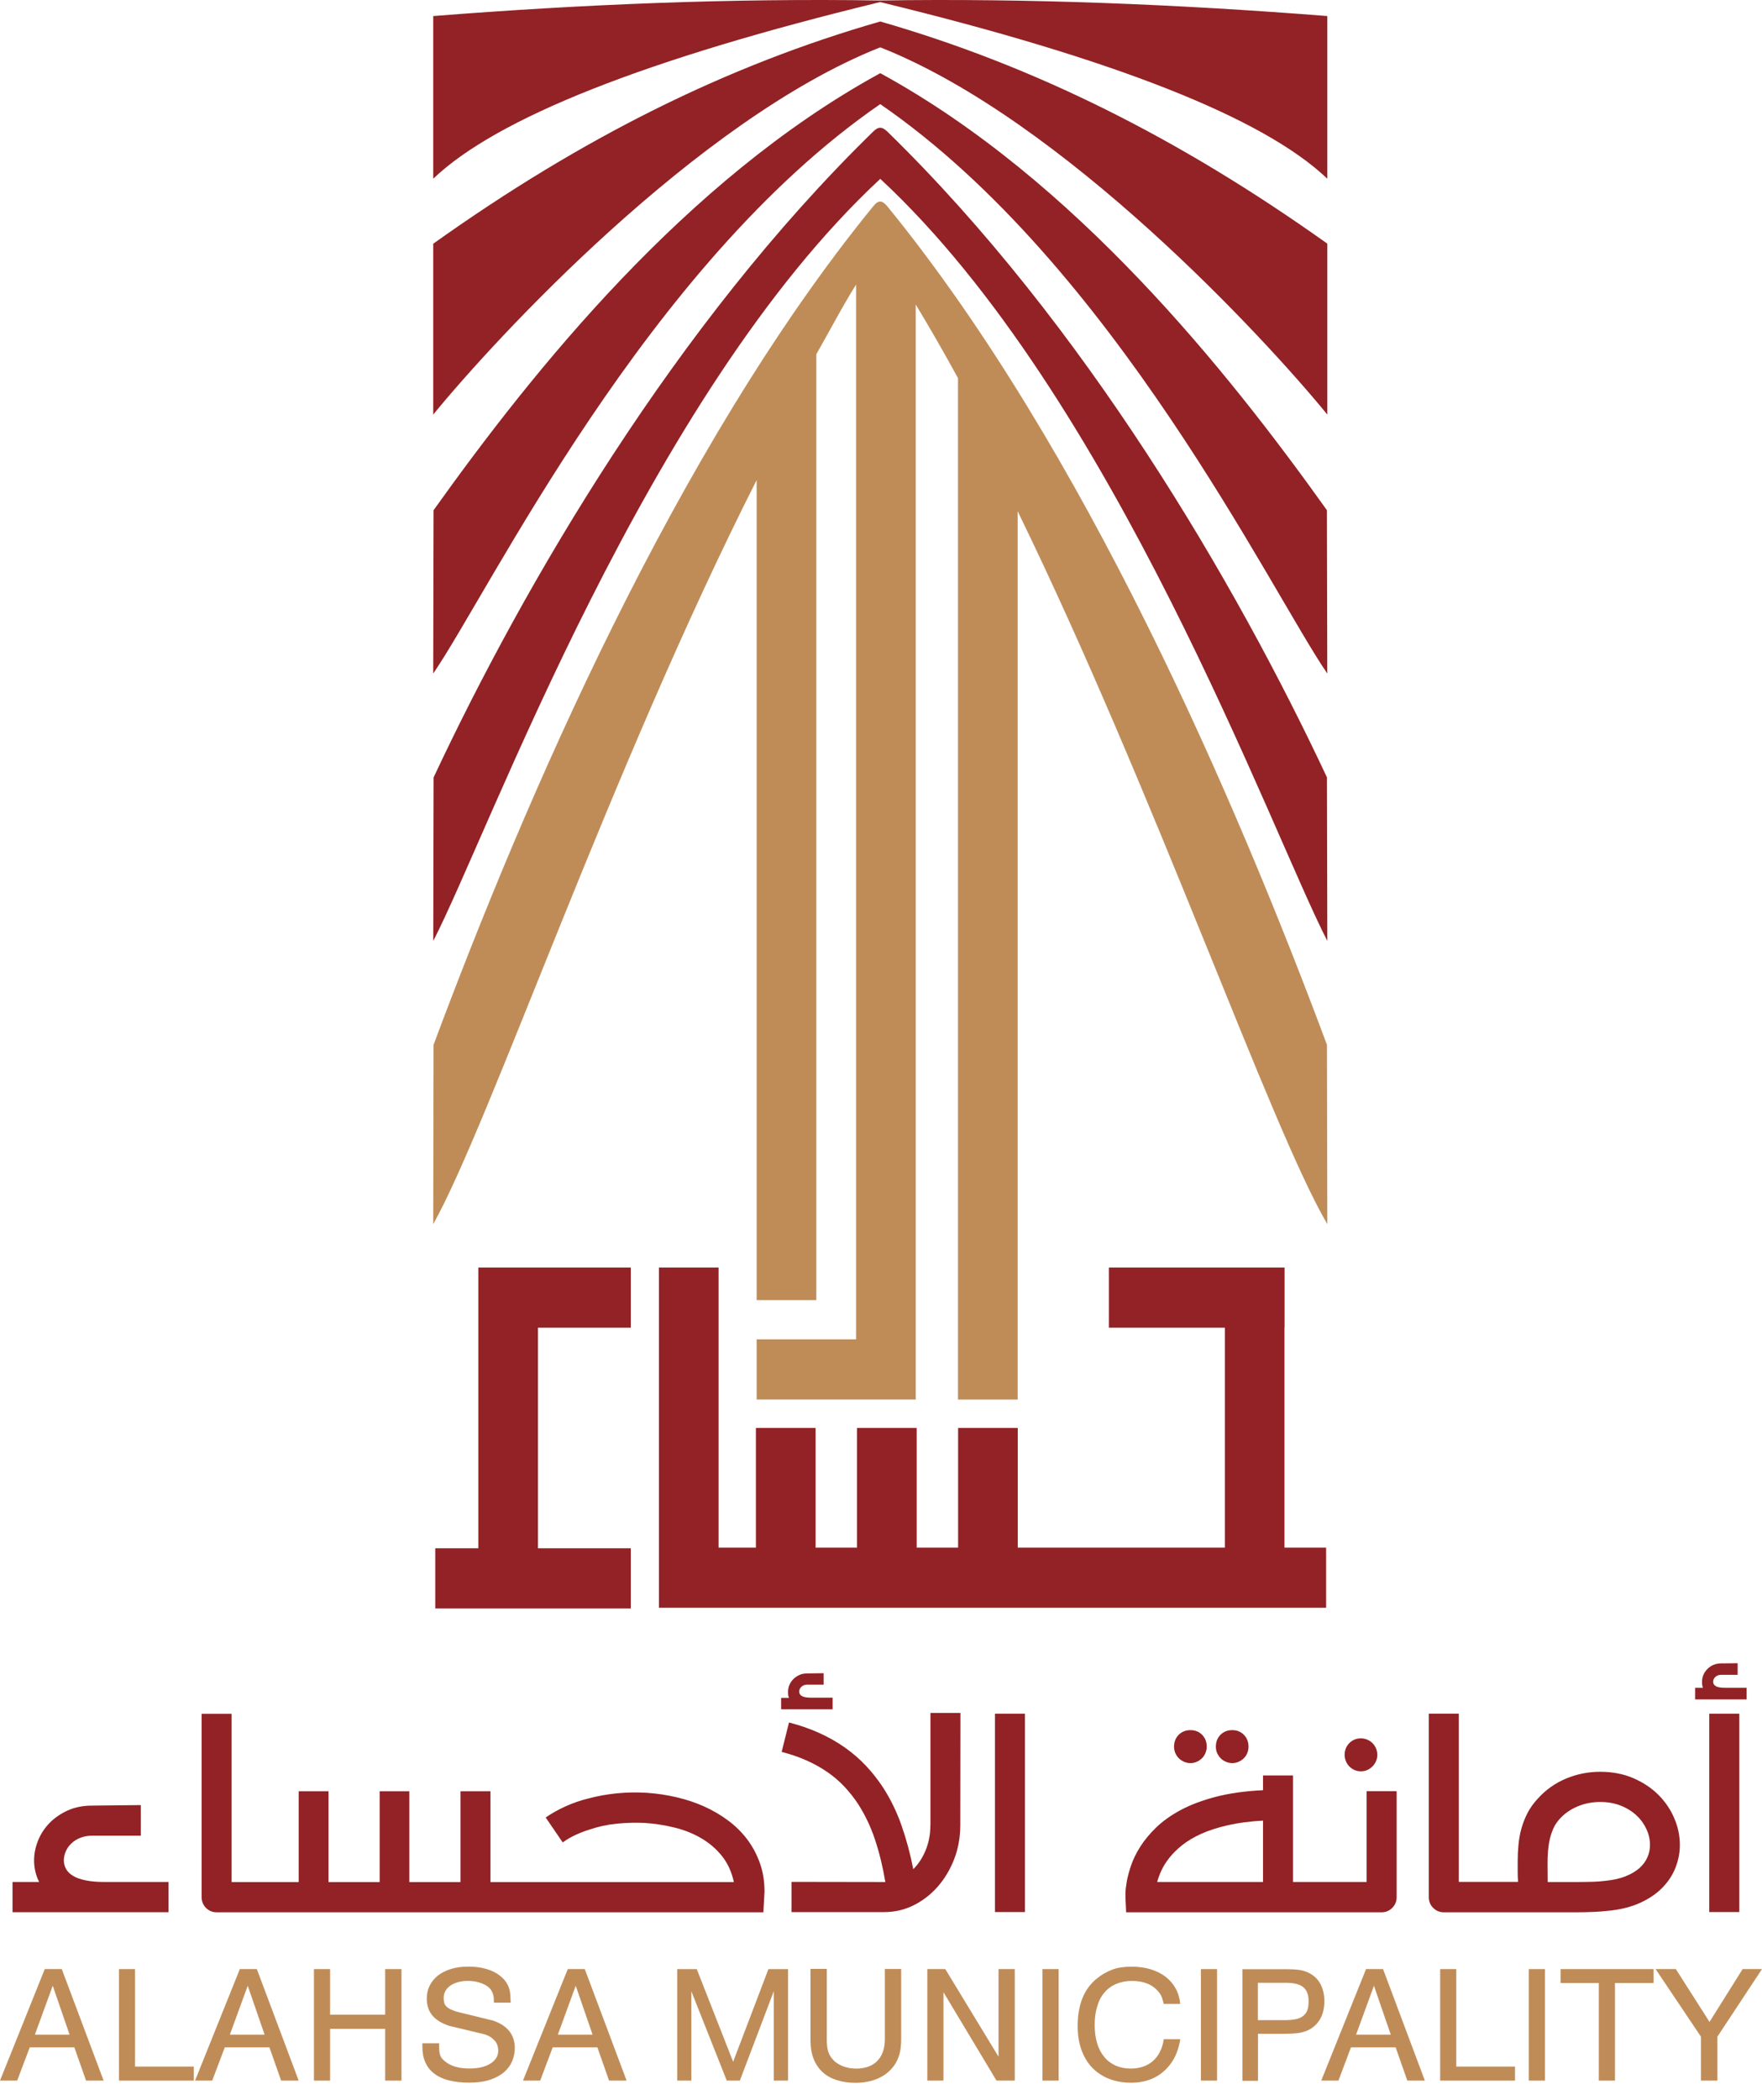 <svg width="47" height="56" viewBox="0 0 47 56" fill="none" xmlns="http://www.w3.org/2000/svg">
<path fill-rule="evenodd" clip-rule="evenodd" d="M23.477 0.055C17.254 1.567 13.262 3.138 11.556 4.766V0.428C15.53 0.115 19.503 -0.049 23.477 0.013C27.451 -0.049 31.429 0.115 35.405 0.428V4.766C33.699 3.138 29.7 1.567 23.477 0.055ZM23.283 3.518C18.022 8.651 13.998 15.547 11.566 20.733C11.566 22.252 11.557 23.575 11.557 25.093C13.066 22.166 17.252 10.555 23.481 4.77C29.71 10.555 33.897 22.166 35.405 25.093C35.405 23.573 35.396 22.251 35.396 20.733C32.964 15.547 28.939 8.651 23.678 3.518C23.526 3.37 23.43 3.37 23.283 3.518ZM23.427 1.981C18.285 4.809 14.241 9.858 11.565 13.607C11.565 15.126 11.556 16.443 11.556 17.962C13.064 15.764 17.251 7.064 23.48 2.777C29.709 7.064 33.895 15.764 35.404 17.962C35.404 16.443 35.395 15.126 35.395 13.607C32.718 9.857 28.673 4.806 23.529 1.978C23.47 1.946 23.487 1.949 23.427 1.981ZM23.474 0.575C19.389 1.748 15.521 3.673 11.556 6.5V11.056C13.2 9.043 18.575 3.213 23.465 1.268H23.496C28.385 3.211 33.761 9.043 35.405 11.056V6.498C31.438 3.672 27.564 1.748 23.48 0.573C23.478 0.573 23.475 0.573 23.474 0.575Z" fill="#922225"/>
<path fill-rule="evenodd" clip-rule="evenodd" d="M12.759 33.804H14.35H16.826V35.409H14.35V41.291H16.826V42.896H11.61V41.291H12.759V35.409V33.804ZM34.262 35.409V41.274H35.373V42.878H17.577V41.781V41.274V33.804H19.168V41.274H20.163V38.082H21.755V41.274H22.86V38.082H24.452V41.274H25.557V38.082H27.148V41.274H32.673V35.409H29.579V33.804H34.265V34.093V35.409H34.262Z" fill="#922225"/>
<path fill-rule="evenodd" clip-rule="evenodd" d="M23.283 5.513C18.022 11.968 13.998 21.341 11.565 27.863C11.565 29.774 11.556 30.736 11.556 32.646C13.059 29.971 16.266 20.544 20.183 12.803V34.673H21.775V9.447C22.124 8.837 22.477 8.157 22.835 7.592V35.72H20.183V37.324H22.835H24.427V35.72V8.122C24.806 8.749 25.183 9.406 25.554 10.085V37.326H27.145V13.634C30.82 21.173 33.882 30.053 35.405 32.647C35.405 30.736 35.396 29.774 35.396 27.865C32.964 21.343 28.939 11.971 23.679 5.515C23.526 5.328 23.43 5.328 23.283 5.513Z" fill="#BF8C58"/>
<path d="M2.285 50.148C2.148 50.12 2.036 50.081 1.951 50.029C1.865 49.978 1.802 49.916 1.763 49.846C1.724 49.776 1.703 49.698 1.703 49.613C1.703 49.531 1.721 49.45 1.756 49.371C1.791 49.291 1.841 49.221 1.907 49.16C1.972 49.098 2.052 49.048 2.146 49.011C2.239 48.975 2.343 48.956 2.461 48.956H3.756V48.14L2.457 48.154C2.218 48.154 2.003 48.196 1.812 48.281C1.622 48.366 1.459 48.478 1.325 48.614C1.191 48.75 1.088 48.907 1.017 49.083C0.945 49.259 0.909 49.438 0.909 49.617C0.909 49.817 0.954 50.009 1.044 50.191H0.334V50.997H4.495V50.191H2.784C2.589 50.191 2.422 50.176 2.285 50.148Z" fill="#922225"/>
<path d="M19.934 49.058C19.792 48.869 19.622 48.7 19.425 48.554C19.229 48.407 19.014 48.281 18.782 48.177C18.551 48.073 18.305 47.991 18.045 47.931C17.785 47.87 17.523 47.831 17.258 47.813C16.992 47.796 16.726 47.8 16.458 47.826C16.189 47.853 15.93 47.9 15.68 47.967C15.479 48.017 15.281 48.086 15.089 48.172C14.897 48.259 14.718 48.359 14.555 48.47L15.01 49.136C15.115 49.06 15.227 48.994 15.348 48.938C15.467 48.882 15.592 48.834 15.725 48.793C15.957 48.714 16.2 48.661 16.453 48.636C16.705 48.611 16.957 48.605 17.208 48.617C17.47 48.635 17.731 48.675 17.99 48.739C18.248 48.802 18.484 48.895 18.701 49.022C18.916 49.146 19.102 49.305 19.257 49.498C19.411 49.69 19.517 49.922 19.575 50.193H13.979H13.883H13.083V47.772H12.283V50.193H10.918V47.772H10.127V50.193H8.763V47.772H7.967V50.193H7.18H7.084H6.178V45.707H5.378V50.597C5.378 50.708 5.417 50.803 5.494 50.881C5.571 50.959 5.666 50.999 5.776 50.999H7.084H7.18H13.887H13.983H20.362L20.393 50.452C20.393 50.179 20.353 49.925 20.272 49.693C20.188 49.46 20.077 49.249 19.934 49.058Z" fill="#922225"/>
<path d="M22.21 45.276H21.641C21.522 45.276 21.437 45.261 21.389 45.232C21.341 45.203 21.317 45.163 21.317 45.113C21.317 45.066 21.337 45.024 21.376 44.986C21.415 44.947 21.469 44.928 21.536 44.928H21.97V44.623C21.903 44.623 21.83 44.625 21.753 44.626C21.676 44.628 21.602 44.629 21.532 44.629C21.453 44.629 21.382 44.642 21.319 44.672C21.257 44.7 21.203 44.738 21.158 44.785C21.113 44.831 21.078 44.884 21.055 44.941C21.031 44.999 21.02 45.059 21.02 45.12C21.02 45.147 21.021 45.175 21.024 45.203C21.027 45.23 21.034 45.257 21.046 45.28H20.836V45.585H22.21V45.276Z" fill="#922225"/>
<path d="M24.817 48.677C24.817 48.915 24.776 49.135 24.694 49.337C24.613 49.538 24.502 49.709 24.361 49.85C24.28 49.435 24.175 49.048 24.048 48.686C23.922 48.324 23.758 47.988 23.557 47.675C23.423 47.47 23.273 47.278 23.106 47.099C22.94 46.922 22.752 46.759 22.546 46.612C22.339 46.465 22.111 46.335 21.863 46.222C21.616 46.109 21.343 46.014 21.046 45.937L20.85 46.722C21.091 46.784 21.314 46.86 21.517 46.951C21.72 47.042 21.906 47.146 22.073 47.262C22.24 47.378 22.392 47.507 22.525 47.65C22.659 47.793 22.78 47.947 22.889 48.111C23.072 48.397 23.224 48.712 23.34 49.061C23.456 49.409 23.548 49.787 23.616 50.192H23.586L21.114 50.188V50.994H23.586C23.865 50.994 24.128 50.933 24.373 50.811C24.617 50.689 24.832 50.522 25.016 50.312C25.199 50.102 25.346 49.856 25.454 49.576C25.561 49.296 25.615 48.995 25.615 48.674L25.619 45.684H24.819V48.677H24.817Z" fill="#922225"/>
<path d="M27.34 45.704H26.54V50.993H27.34V45.704Z" fill="#922225"/>
<path d="M32.558 46.889C32.598 46.929 32.644 46.961 32.698 46.984C32.752 47.008 32.81 47.02 32.871 47.02C32.932 47.02 32.989 47.008 33.041 46.984C33.094 46.961 33.14 46.929 33.18 46.889C33.219 46.85 33.249 46.803 33.271 46.75C33.293 46.697 33.303 46.641 33.303 46.583C33.303 46.454 33.261 46.348 33.178 46.264C33.095 46.182 32.992 46.141 32.87 46.141C32.745 46.141 32.64 46.182 32.557 46.264C32.474 46.347 32.432 46.452 32.432 46.583C32.432 46.641 32.442 46.697 32.465 46.75C32.489 46.803 32.519 46.85 32.558 46.889Z" fill="#922225"/>
<path d="M31.442 46.889C31.482 46.929 31.528 46.961 31.582 46.984C31.636 47.008 31.694 47.02 31.755 47.02C31.816 47.02 31.873 47.008 31.925 46.984C31.978 46.961 32.024 46.929 32.064 46.889C32.103 46.85 32.133 46.803 32.155 46.75C32.177 46.697 32.189 46.641 32.189 46.583C32.189 46.454 32.147 46.348 32.064 46.264C31.981 46.182 31.877 46.141 31.755 46.141C31.63 46.141 31.525 46.182 31.442 46.264C31.36 46.347 31.317 46.452 31.317 46.583C31.317 46.641 31.329 46.697 31.349 46.75C31.373 46.803 31.403 46.85 31.442 46.889Z" fill="#922225"/>
<path d="M35.992 47.109C36.032 47.149 36.078 47.181 36.131 47.205C36.183 47.228 36.24 47.24 36.301 47.24C36.362 47.24 36.419 47.228 36.471 47.205C36.523 47.181 36.57 47.149 36.609 47.109C36.649 47.07 36.681 47.023 36.704 46.97C36.727 46.917 36.739 46.861 36.739 46.803C36.739 46.741 36.727 46.682 36.704 46.628C36.681 46.574 36.649 46.527 36.609 46.487C36.57 46.448 36.523 46.417 36.471 46.395C36.419 46.373 36.362 46.361 36.301 46.361C36.179 46.361 36.075 46.404 35.992 46.487C35.91 46.571 35.867 46.676 35.867 46.803C35.867 46.861 35.879 46.917 35.901 46.97C35.923 47.023 35.953 47.07 35.992 47.109Z" fill="#922225"/>
<path d="M36.454 50.191H35.103H35.011H34.49V47.35H33.69V47.743C33.212 47.766 32.793 47.825 32.432 47.919C32.071 48.013 31.761 48.13 31.499 48.269C31.239 48.409 31.021 48.563 30.845 48.733C30.67 48.901 30.528 49.073 30.419 49.245C30.309 49.416 30.227 49.585 30.171 49.748C30.116 49.91 30.077 50.056 30.055 50.185C30.033 50.312 30.021 50.416 30.021 50.496V50.61L30.039 50.999H35.01H35.101H36.855C36.966 50.999 37.061 50.959 37.138 50.881C37.215 50.803 37.254 50.708 37.254 50.597V47.769H36.454V50.191ZM33.689 50.191H30.867C30.89 50.1 30.928 49.998 30.979 49.886C31.03 49.774 31.101 49.661 31.191 49.547C31.281 49.432 31.396 49.319 31.537 49.206C31.677 49.095 31.847 48.994 32.046 48.904C32.246 48.815 32.481 48.739 32.753 48.677C33.024 48.615 33.337 48.574 33.69 48.554V50.191H33.689Z" fill="#922225"/>
<path d="M44.236 47.867C44.053 47.684 43.829 47.535 43.567 47.422C43.305 47.309 43.01 47.252 42.684 47.252C42.363 47.252 42.059 47.313 41.769 47.435C41.48 47.556 41.229 47.735 41.017 47.97C40.904 48.093 40.812 48.222 40.743 48.356C40.675 48.489 40.621 48.627 40.582 48.768C40.543 48.909 40.517 49.054 40.504 49.201C40.49 49.347 40.483 49.494 40.483 49.642V49.912C40.483 50 40.486 50.088 40.492 50.176V50.189H39.914H39.818H38.912V45.703H38.112V50.597C38.112 50.708 38.151 50.803 38.228 50.881C38.306 50.959 38.4 50.999 38.511 50.999H39.818H39.914H42.085C42.207 50.999 42.342 50.996 42.489 50.99C42.636 50.984 42.774 50.974 42.902 50.959C43.231 50.927 43.516 50.855 43.758 50.743C43.998 50.632 44.197 50.496 44.352 50.333C44.508 50.171 44.623 49.992 44.697 49.797C44.772 49.602 44.809 49.404 44.809 49.203C44.809 48.963 44.76 48.725 44.661 48.494C44.562 48.261 44.421 48.052 44.236 47.867ZM43.945 49.529C43.9 49.635 43.829 49.731 43.733 49.818C43.637 49.904 43.513 49.978 43.363 50.038C43.214 50.098 43.033 50.139 42.822 50.16C42.77 50.166 42.718 50.17 42.667 50.176C42.616 50.18 42.562 50.183 42.505 50.185C42.448 50.186 42.386 50.188 42.318 50.189C42.249 50.191 42.171 50.192 42.083 50.192H41.283L41.279 49.698C41.279 49.586 41.283 49.475 41.292 49.365C41.301 49.255 41.317 49.149 41.34 49.048C41.363 48.947 41.395 48.852 41.436 48.761C41.477 48.671 41.531 48.589 41.597 48.516C41.725 48.372 41.884 48.259 42.075 48.178C42.264 48.098 42.467 48.057 42.683 48.057C42.886 48.057 43.071 48.09 43.235 48.156C43.4 48.222 43.541 48.31 43.656 48.419C43.771 48.527 43.859 48.651 43.92 48.787C43.982 48.923 44.012 49.063 44.012 49.203C44.014 49.313 43.99 49.423 43.945 49.529Z" fill="#922225"/>
<path d="M46.394 45.704H45.593V50.993H46.394V45.704Z" fill="#922225"/>
<path d="M46.021 45.012C45.902 45.012 45.817 44.999 45.769 44.969C45.721 44.942 45.697 44.902 45.697 44.852C45.697 44.802 45.717 44.758 45.756 44.722C45.795 44.685 45.849 44.666 45.916 44.666H46.35V44.356C46.283 44.356 46.21 44.358 46.133 44.359C46.056 44.361 45.982 44.361 45.912 44.361C45.833 44.361 45.762 44.376 45.7 44.403C45.637 44.431 45.583 44.469 45.538 44.516C45.493 44.563 45.458 44.616 45.435 44.673C45.411 44.73 45.4 44.791 45.4 44.852C45.4 44.879 45.401 44.906 45.404 44.934C45.407 44.962 45.414 44.989 45.426 45.012H45.217V45.322H46.59V45.012H46.021Z" fill="#922225"/>
<path d="M1.194 52.514L0 55.488H0.458L0.793 54.602H1.984L2.295 55.488H2.764L1.648 52.514H1.194ZM0.93 54.263L1.407 52.958L1.856 54.263H0.93Z" fill="#BF8C58"/>
<path d="M3.602 52.514H3.173V55.488H5.168V55.114H3.602V52.514Z" fill="#BF8C58"/>
<path d="M6.397 52.514L5.203 55.488H5.661L5.996 54.602H7.187L7.499 55.488H7.967L6.851 52.514H6.397ZM6.131 54.263L6.608 52.958L7.058 54.263H6.131Z" fill="#BF8C58"/>
<path d="M10.274 53.731H8.805V52.514H8.374V55.488H8.805V54.108H10.274V55.488H10.709V52.514H10.274V53.731Z" fill="#BF8C58"/>
<path d="M13.157 53.889L12.167 53.646C12.098 53.622 12.043 53.6 11.999 53.577C11.956 53.553 11.922 53.529 11.898 53.501C11.873 53.473 11.855 53.442 11.848 53.407C11.839 53.372 11.835 53.331 11.835 53.284C11.835 53.212 11.851 53.147 11.885 53.092C11.917 53.036 11.963 52.987 12.021 52.949C12.079 52.91 12.148 52.88 12.226 52.86C12.305 52.839 12.391 52.829 12.484 52.829C12.551 52.829 12.615 52.835 12.679 52.846C12.741 52.858 12.8 52.874 12.853 52.895C12.907 52.916 12.954 52.94 12.996 52.97C13.037 52.999 13.072 53.033 13.099 53.069C13.112 53.093 13.123 53.115 13.133 53.134C13.141 53.154 13.15 53.178 13.156 53.203C13.162 53.228 13.168 53.257 13.171 53.289C13.173 53.322 13.175 53.363 13.175 53.41H13.624L13.617 53.312C13.617 53.242 13.613 53.182 13.604 53.13C13.595 53.077 13.582 53.031 13.568 52.99C13.534 52.907 13.485 52.83 13.418 52.763C13.351 52.696 13.272 52.638 13.179 52.591C13.086 52.544 12.981 52.509 12.865 52.484C12.749 52.459 12.625 52.448 12.493 52.448C12.324 52.448 12.171 52.468 12.036 52.509C11.899 52.55 11.783 52.608 11.687 52.682C11.591 52.757 11.517 52.846 11.463 52.951C11.41 53.055 11.384 53.171 11.384 53.298C11.384 53.471 11.429 53.617 11.521 53.737C11.613 53.856 11.764 53.952 11.976 54.026L12.932 54.255C13.002 54.279 13.06 54.307 13.107 54.341C13.153 54.375 13.189 54.41 13.217 54.448C13.245 54.486 13.264 54.526 13.274 54.568C13.285 54.611 13.29 54.65 13.29 54.691C13.29 54.763 13.271 54.828 13.235 54.887C13.198 54.945 13.146 54.995 13.079 55.036C13.012 55.077 12.932 55.109 12.839 55.132C12.746 55.154 12.643 55.165 12.529 55.165C12.239 55.165 12.021 55.102 11.874 54.977C11.842 54.953 11.816 54.929 11.794 54.904C11.773 54.879 11.757 54.853 11.745 54.822C11.733 54.791 11.725 54.756 11.72 54.718C11.716 54.678 11.713 54.631 11.713 54.577V54.492H11.266V54.581C11.266 54.9 11.371 55.139 11.581 55.3C11.79 55.462 12.101 55.542 12.513 55.542C12.73 55.542 12.915 55.517 13.07 55.466C13.224 55.414 13.351 55.346 13.448 55.261C13.546 55.175 13.618 55.076 13.664 54.964C13.709 54.853 13.732 54.736 13.732 54.614C13.728 54.263 13.537 54.021 13.157 53.889Z" fill="#BF8C58"/>
<path d="M15.145 52.514L13.95 55.488H14.409L14.743 54.602H15.935L16.246 55.488H16.714L15.599 52.514H15.145ZM14.88 54.263L15.357 52.958L15.807 54.263H14.88Z" fill="#BF8C58"/>
<path d="M19.556 54.986L18.586 52.515H18.064V55.488H18.441V53.105L19.386 55.488H19.735L20.64 53.105V55.488H21.021V52.515H20.497L19.556 54.986Z" fill="#BF8C58"/>
<path d="M23.603 54.378C23.603 54.514 23.584 54.631 23.547 54.73C23.509 54.828 23.456 54.91 23.388 54.976C23.32 55.042 23.238 55.09 23.145 55.121C23.05 55.152 22.949 55.168 22.837 55.168C22.701 55.168 22.576 55.143 22.46 55.095C22.345 55.046 22.255 54.979 22.191 54.895C22.163 54.863 22.141 54.829 22.125 54.796C22.109 54.762 22.095 54.724 22.083 54.681C22.072 54.639 22.064 54.592 22.06 54.54C22.055 54.489 22.054 54.429 22.054 54.364V52.509H21.619V54.41C21.619 54.6 21.647 54.768 21.703 54.908C21.759 55.049 21.839 55.168 21.944 55.263C22.048 55.359 22.175 55.429 22.323 55.476C22.472 55.523 22.639 55.547 22.824 55.547C22.966 55.547 23.1 55.53 23.227 55.498C23.353 55.464 23.467 55.416 23.568 55.353C23.67 55.288 23.756 55.209 23.829 55.115C23.901 55.021 23.955 54.914 23.99 54.793C24.022 54.68 24.038 54.542 24.038 54.382V52.511H23.603V54.378Z" fill="#BF8C58"/>
<path d="M26.635 54.85L25.215 52.514H24.735V55.488H25.166V53.13L26.581 55.488H27.068V52.514H26.635V54.85Z" fill="#BF8C58"/>
<path d="M28.238 52.514H27.807V55.488H28.238V52.514Z" fill="#BF8C58"/>
<path d="M29.46 53.14C29.546 53.038 29.65 52.962 29.774 52.91C29.898 52.857 30.037 52.83 30.193 52.83C30.461 52.83 30.67 52.899 30.824 53.037C30.856 53.068 30.883 53.096 30.904 53.121C30.926 53.146 30.945 53.173 30.961 53.201C30.977 53.231 30.992 53.264 31.003 53.303C31.015 53.341 31.028 53.388 31.043 53.442H31.482C31.467 53.289 31.427 53.151 31.358 53.028C31.29 52.907 31.2 52.802 31.088 52.716C30.976 52.631 30.842 52.565 30.689 52.518C30.535 52.472 30.367 52.449 30.184 52.449C29.985 52.449 29.813 52.475 29.671 52.527C29.598 52.555 29.525 52.59 29.453 52.631C29.38 52.673 29.309 52.723 29.236 52.783C28.91 53.059 28.746 53.474 28.746 54.031C28.746 54.263 28.778 54.473 28.843 54.659C28.909 54.845 29.003 55.004 29.127 55.136C29.25 55.266 29.4 55.367 29.576 55.438C29.752 55.508 29.951 55.544 30.173 55.544C30.619 55.544 30.967 55.379 31.218 55.051C31.354 54.87 31.442 54.647 31.483 54.383H31.044C31.005 54.636 30.907 54.829 30.755 54.964C30.6 55.099 30.402 55.167 30.161 55.167C30.01 55.167 29.874 55.139 29.755 55.086C29.636 55.032 29.534 54.954 29.453 54.854C29.37 54.754 29.307 54.633 29.264 54.489C29.22 54.345 29.2 54.185 29.2 54.008C29.2 53.822 29.221 53.654 29.268 53.508C29.309 53.364 29.374 53.239 29.46 53.14Z" fill="#BF8C58"/>
<path d="M32.464 52.514H32.033V55.488H32.464V52.514Z" fill="#BF8C58"/>
<path d="M35.327 53.376C35.327 53.201 35.293 53.05 35.226 52.921C35.159 52.792 35.063 52.695 34.94 52.631C34.902 52.609 34.862 52.591 34.822 52.577C34.781 52.562 34.736 52.55 34.685 52.541C34.634 52.533 34.574 52.525 34.508 52.522C34.439 52.519 34.359 52.517 34.267 52.517H33.14V55.494H33.556V54.24H34.189C34.417 54.24 34.58 54.231 34.679 54.212C34.784 54.191 34.877 54.158 34.959 54.108C35.04 54.058 35.108 53.996 35.162 53.924C35.217 53.851 35.258 53.769 35.286 53.675C35.312 53.58 35.327 53.481 35.327 53.376ZM34.873 53.608C34.851 53.671 34.813 53.724 34.762 53.763C34.711 53.804 34.644 53.834 34.561 53.85C34.478 53.867 34.375 53.876 34.253 53.876H33.553V52.879H34.285C34.397 52.879 34.492 52.888 34.57 52.907C34.649 52.926 34.713 52.955 34.762 52.995C34.812 53.036 34.848 53.087 34.871 53.15C34.895 53.213 34.906 53.288 34.906 53.374C34.906 53.467 34.895 53.545 34.873 53.608Z" fill="#BF8C58"/>
<path d="M36.438 52.514L35.243 55.488H35.702L36.036 54.602H37.228L37.539 55.488H38.007L36.892 52.514H36.438ZM36.172 54.263L36.649 52.958L37.098 54.263H36.172Z" fill="#BF8C58"/>
<path d="M38.845 52.514H38.415V55.488H40.412V55.114H38.845V52.514Z" fill="#BF8C58"/>
<path d="M41.21 52.514H40.78V55.488H41.21V52.514Z" fill="#BF8C58"/>
<path d="M41.628 52.885H42.647V55.488H43.078V52.885H44.108V52.514H41.628V52.885Z" fill="#BF8C58"/>
<path d="M46.483 52.514L45.6 53.923L44.702 52.514H44.162L45.371 54.316V55.488H45.81V54.316L47 52.514H46.483Z" fill="#BF8C58"/>
</svg>
